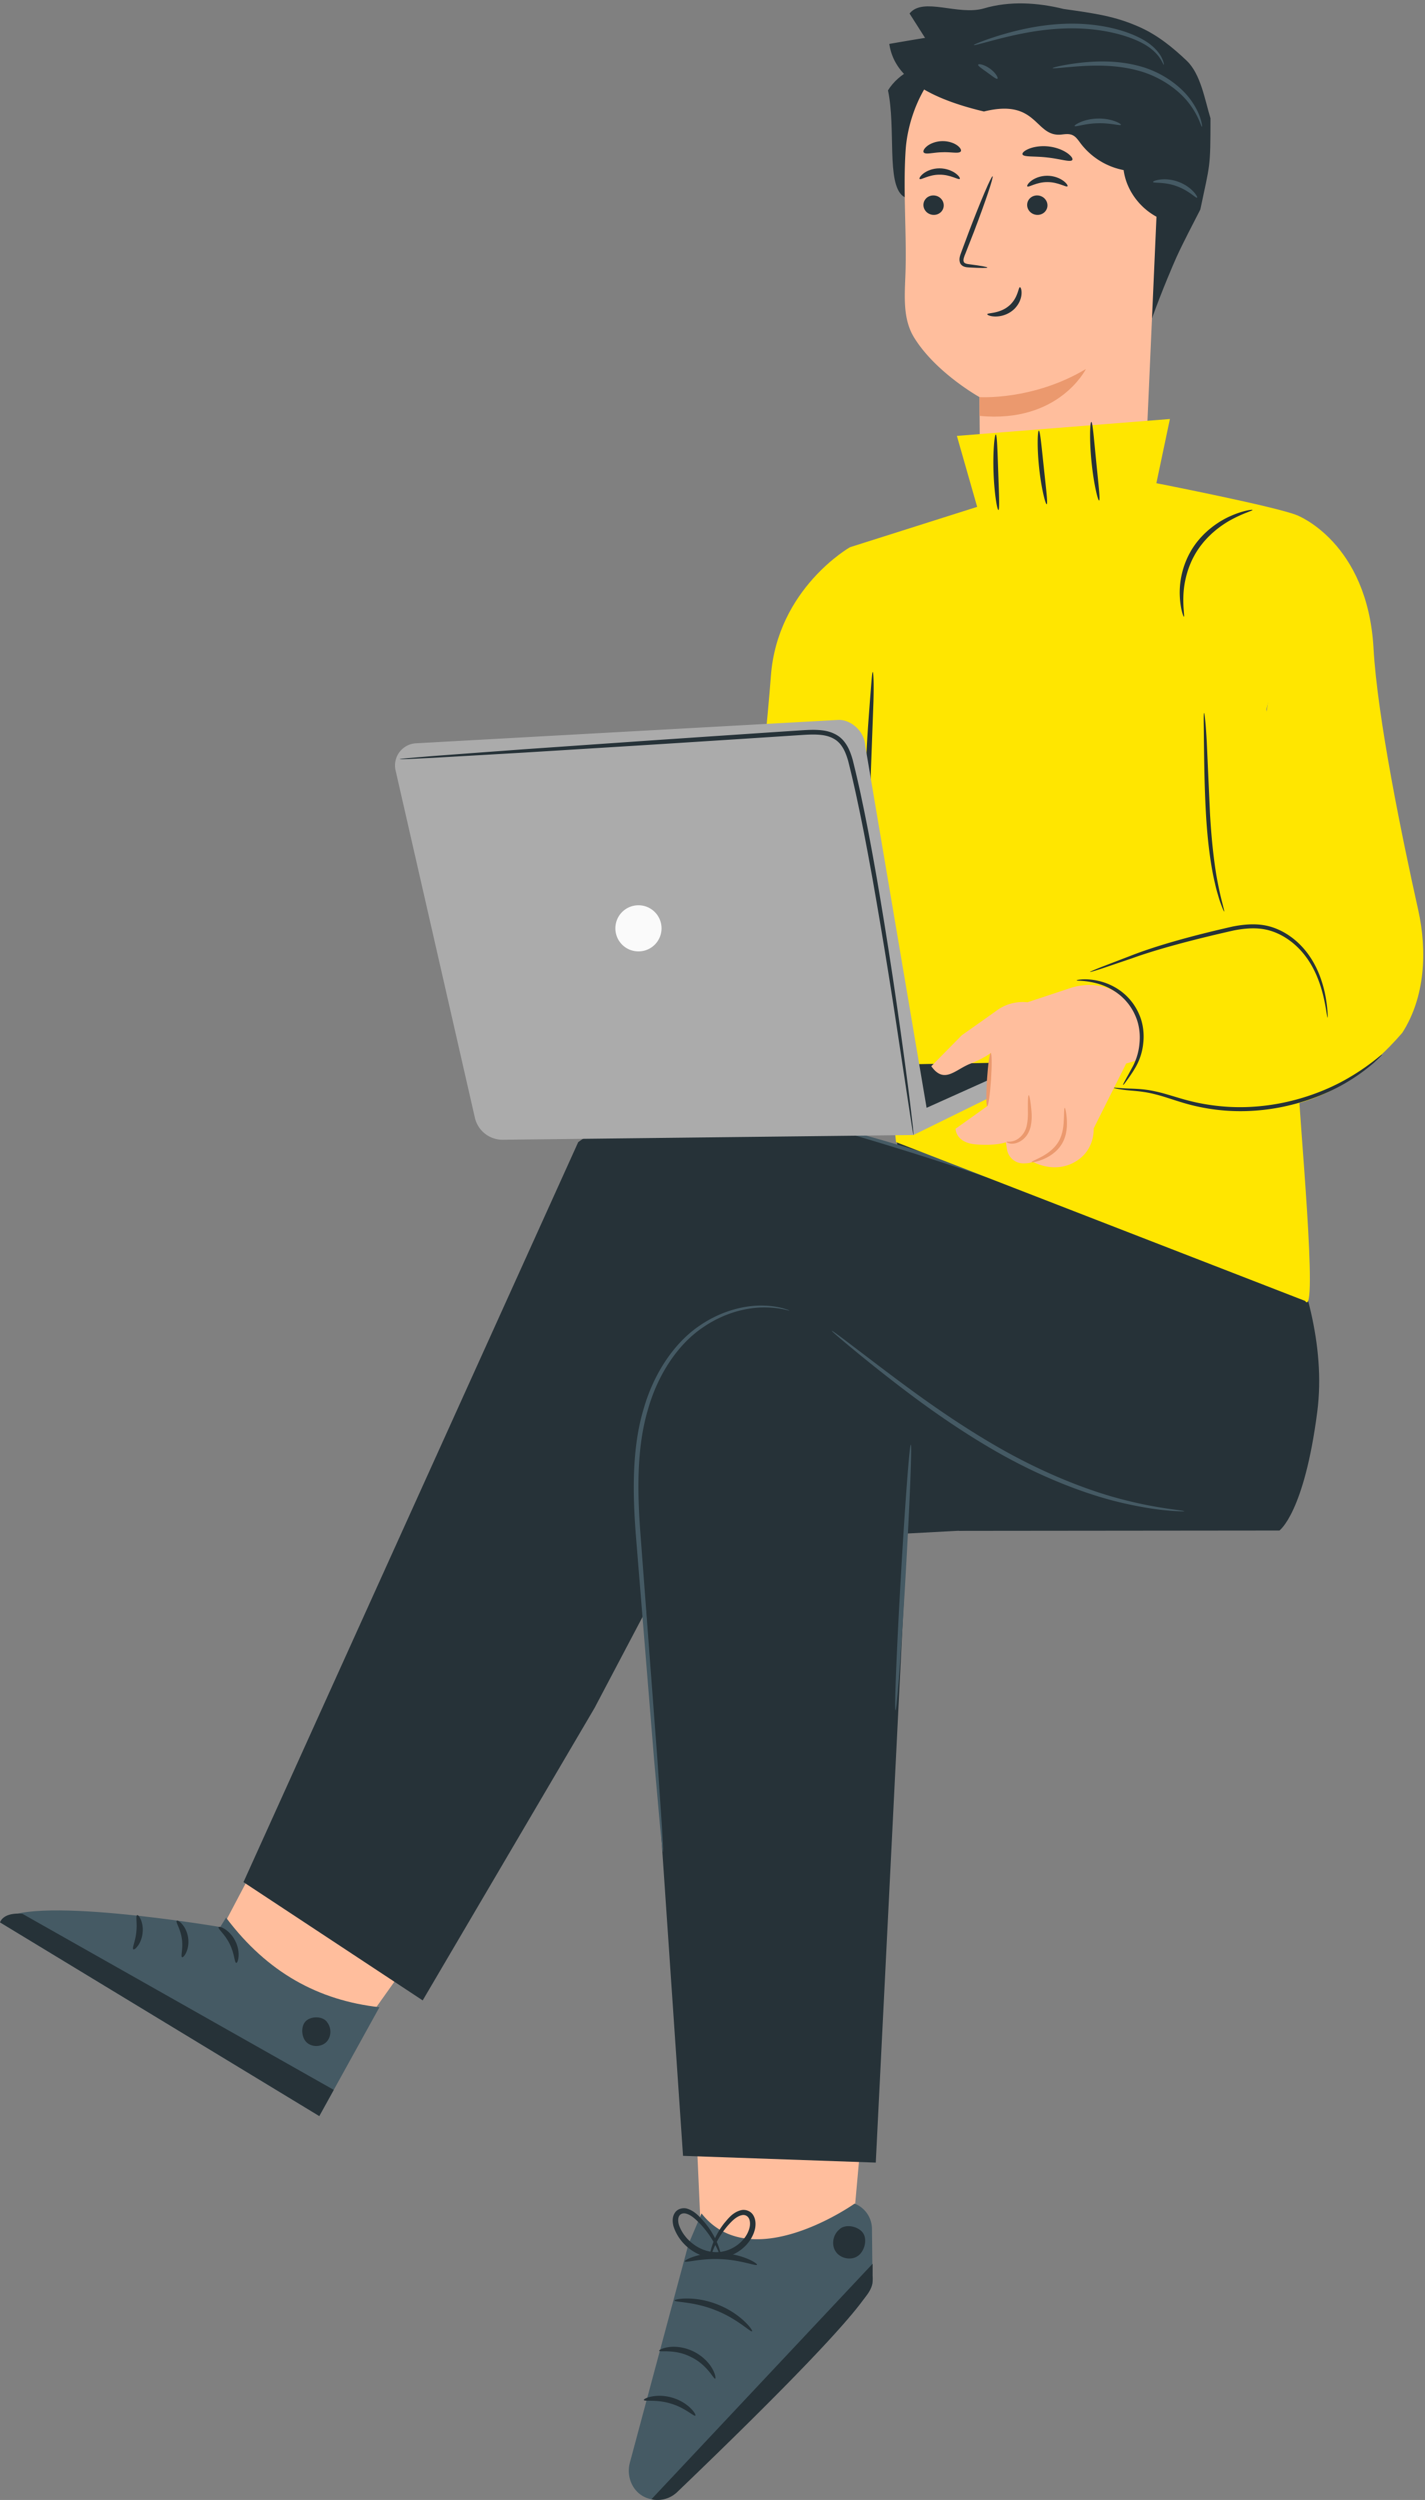 <svg width="158" height="277" fill="none" xmlns="http://www.w3.org/2000/svg"><rect width="100%" height="100%" fill="#808080" stroke="none"/><path d="M76.207 213.88l1.734 38.538 16.243-1.164 3.638-40.439-21.615 3.065z" fill="#FFBE9D"/><path d="M94.753 244.166s-11.434 8.104-16.968 1.088l-1.447 3.399-6.502 24.22c-.421 1.568.317 3.296 1.83 3.887a3.139 3.139 0 003.326-.634c4.703-4.469 21.922-20.99 21.754-23.231l-.066-5.947a3.02 3.02 0 00-1.927-2.782z" fill="#455A64"/><path d="M72.227 276.924l24.528-26.098-.005 1.3c.122 1.407-.493 1.964-1.163 2.866-1.983 2.673-7.477 8.65-20.502 21.135a3.14 3.14 0 01-2.858.797zm20.937-29.967c-.77.528-1.026 1.688-.53 2.48.496.791 1.676 1.062 2.456.547.78-.513 1.132-1.898.549-2.629-.582-.73-1.985-.972-2.619-.286m-13.72 16.49c-.173.084-.86-1.525-2.682-2.396-1.795-.926-3.493-.5-3.53-.69-.028-.075.362-.312 1.081-.411.713-.102 1.75.003 2.75.497.997.498 1.708 1.261 2.056 1.89.356.631.401 1.085.326 1.11zm-2.204 4.096c-.146.132-1.128-.869-2.713-1.33-1.577-.495-2.948-.207-2.996-.397-.088-.158 1.391-.802 3.19-.248 1.806.537 2.679 1.893 2.519 1.975zm6.292-9.342c-.145.145-1.645-1.402-4.048-2.334-2.39-.971-4.545-.875-4.55-1.078-.05-.164 2.233-.582 4.798.452 2.575 1.007 3.949 2.874 3.8 2.96zm.545-7.373c-.083.184-1.775-.531-3.981-.619-2.206-.119-3.958.432-4.023.243-.084-.15 1.683-1.038 4.053-.916 2.372.101 4.05 1.15 3.951 1.292z" fill="#263238"/><path d="M78.697 250.254c-.039-.006-.03-.425.173-1.147a8.044 8.044 0 011.467-2.816c.43-.499.906-1.155 1.821-1.395.457-.122 1.067.072 1.35.538.282.455.3.971.222 1.45-.39 1.907-2.381 3.45-4.587 3.322-2.208-.168-3.936-1.767-4.483-3.58-.108-.463-.139-1.011.191-1.475.327-.471.978-.561 1.397-.408.87.302 1.34.924 1.794 1.405a9.002 9.002 0 011.62 2.726c.259.704.306 1.118.268 1.128-.12.06-.484-1.622-2.242-3.535-.45-.449-.96-1.006-1.594-1.185-.309-.09-.603-.016-.763.215-.16.222-.168.612-.068.979.471 1.486 2.054 2.945 3.922 3.058 1.858.127 3.606-1.232 3.934-2.764.074-.369.045-.762-.112-1.018a.683.683 0 00-.74-.308c-.632.127-1.143.686-1.564 1.152-1.687 1.974-1.878 3.714-2.006 3.658z" fill="#263238"/><path d="M42.454 179.838l-19.876 37.677 15.87 9.494 25.657-36.103-21.651-11.068z" fill="#FFBE9D"/><path d="M25.064 212.476l-.648 1.044S2.26 209.749 0 213l35.401 21.463 6.67-12.057c-6.742-.757-12.418-3.822-17.007-9.93z" fill="#455A64"/><path d="M36.203 223.994c.571.603.576 1.659-.002 2.255-.58.595-1.655.61-2.238.017-.58-.591-.628-1.86.015-2.386.642-.528 1.907-.476 2.328.238m-.904 10.345l1.604-2.899-34.518-19.509S.495 211.783 0 213l35.402 21.463zm-11.167-20.92c-.1.177.717.779 1.23 1.85.54 1.057.525 2.071.725 2.099.18.063.549-1.125-.095-2.411-.632-1.291-1.801-1.72-1.86-1.538zm-4.646-.717c-.141.143.428.891.571 1.977.176 1.082-.156 1.961.021 2.058.146.126.88-.812.676-2.16-.192-1.348-1.164-2.037-1.268-1.875zm-4.809 3.16c.135.133.9-.585 1.03-1.799.14-1.214-.448-2.082-.609-1.982-.184.083.033.908-.09 1.904-.099.997-.492 1.756-.33 1.877zm121.595-90.299s11.586 15.951 9.681 30.729c-1.451 11.248-4.2 13.17-4.2 13.17l-35.53.036-7.595-47.619 11.022.86 26.622 2.824z" fill="#263238"/><path d="M79.083 147.169l-.245.141c-5.429 3.097-8.629 8.755-8.335 14.745l5.23 76.817 21.37.749 3.479-69.704 11.141-.599-18.48-20.122c-3.59-3.809-9.541-4.665-14.16-2.027z" fill="#263238"/><path d="M26.996 208.545l37.115-81.995s7.055-5.266 13.697-4.95c6.642.316 48.079 13.584 48.079 13.584v33.799l-14.551-.316-32.895-3.158-12.528 23.755-19.047 32.385-19.87-13.104z" fill="#263238"/><path d="M133.816 139.741c-.006.015-.169-.039-.473-.155l-1.319-.529c-1.198-.49-2.836-1.158-4.835-1.972a358.56 358.56 0 00-16.12-6.064 357.479 357.479 0 00-16.407-5.248l-5.016-1.454-1.362-.404c-.31-.097-.472-.155-.468-.17.004-.015.173.014.491.083l1.384.322c1.2.287 2.93.735 5.058 1.318a264.1 264.1 0 0132.562 11.324c2.03.864 3.665 1.585 4.783 2.105l1.286.606c.292.143.442.225.436.238z" fill="#455A64"/><path d="M134.817 132.493c-.007.065-1.183-.011-3.083-.124a217.878 217.878 0 00-7.427-.316l-7.439-.15c-1.904-.043-3.083-.098-3.083-.16 0-.031.294-.061.828-.087a79.121 79.121 0 012.255-.07c1.907-.034 4.54-.057 7.451.019 2.91.073 5.542.253 7.44.449.95.097 1.716.189 2.244.271.528.079.817.137.814.168zM87.515 145.2c-.015.074-.959-.33-2.744-.331-1.756-.015-4.409.485-7.005 2.331-2.6 1.808-4.851 5.08-5.965 9.124-1.177 4.044-1.157 8.744-.793 13.594l1.877 24.961.51 7.57.114 2.059c.02.472.022.72.004.721-.018.002-.055-.244-.11-.713-.052-.52-.122-1.202-.21-2.053l-.675-7.556-2.028-24.952c-.366-4.864-.378-9.637.85-13.763 1.162-4.122 3.507-7.468 6.214-9.294 2.697-1.857 5.431-2.309 7.22-2.231a9.041 9.041 0 012.057.295c.455.14.689.221.684.238zm43.798 22.246c-.001.018-.158.021-.455.011-.298-.015-.739-.019-1.302-.081-1.129-.092-2.756-.319-4.735-.763-3.963-.86-9.273-2.83-14.624-5.933-5.356-3.1-9.791-6.526-12.955-9.029a181.06 181.06 0 01-3.704-3.023c-.864-.727-1.33-1.143-1.308-1.171.023-.028.532.334 1.434 1.013l3.804 2.89c3.218 2.427 7.672 5.793 12.989 8.87 5.313 3.08 10.543 5.08 14.449 6.026a45.4 45.4 0 004.674.92c1.115.157 1.737.228 1.733.27zm-30.326-7.378c.144.009-.12 6.606-.587 14.734-.468 8.13-.963 14.712-1.107 14.704-.143-.007.12-6.604.587-14.734.468-8.128.963-14.712 1.107-14.704z" fill="#455A64"/><path d="M104.339 6.807c-2.313.167-4.658 1.24-5.882 3.206.893 4.214-.179 10.27 1.644 11.702 1.718 1.351 3.453-4.326 5.357-5.402 1.405-.791 2.606-2.008 3.184-3.513.579-1.505.472-3.302-.454-4.622-.924-1.32-2.706-2.044-4.245-1.56" fill="#263238"/><path d="M100.848 1.497c1.499-1.872 5.4.27 8.255-.569 2.856-.84 5.935-.648 8.825.065 3.539.504 5.693.794 8.413 2.002 1.98.879 3.683 2.249 5.248 3.744 1.549 1.48 1.999 4.317 2.625 6.365 0 5.616-.05 4.974-1.125 10.11-.798 1.559-1.898 3.647-2.624 5.24-.726 1.595-4.954 11.563-4.124 13.105" fill="#263238"/><path d="M125.959 9.68a3.096 3.096 0 012.764 3.144l-1.849 41.768c-.077 4.933-7.297 7.704-12.585 7.582-5.341-.124-5.513-2.74-5.58-7.434-.111-7.84-.102-10.783-.105-10.739 0 0-4.865-2.706-7.262-6.621-1.233-2.016-1.044-4.495-.955-6.856.172-4.536-.278-9.217.025-13.856.345-5.275 3.859-11.74 9.121-11.172l16.426 4.185z" fill="#FFBE9D"/><path d="M102.387 22.67c-.022.596.464 1.106 1.087 1.14.62.035 1.143-.418 1.165-1.014.022-.595-.464-1.106-1.084-1.14-.623-.035-1.146.419-1.168 1.015zm-.42-2.839c.14.148.997-.483 2.211-.477 1.215-.011 2.105.615 2.237.467.065-.066-.077-.331-.465-.615-.381-.281-1.033-.557-1.79-.555-.756.002-1.394.28-1.76.563-.374.286-.502.551-.433.617zm11.92 2.839c-.022.595.464 1.106 1.086 1.14.621.035 1.143-.418 1.166-1.014.022-.595-.464-1.106-1.085-1.141-.622-.034-1.145.42-1.167 1.015zm.021-2.016c.14.147.998-.483 2.211-.477 1.214-.012 2.105.615 2.237.466.065-.066-.075-.331-.465-.614-.381-.282-1.033-.557-1.79-.556-.756.003-1.393.28-1.76.564-.373.285-.501.551-.433.617zm-4.432 8.989c.006-.069-.748-.2-1.972-.36-.31-.032-.604-.095-.656-.306-.073-.224.058-.558.209-.918l.923-2.357c1.281-3.357 2.21-6.118 2.075-6.168-.136-.05-1.285 2.63-2.567 5.987l-.885 2.371c-.118.352-.32.75-.163 1.216.083.232.31.4.509.453.199.062.374.065.527.075 1.232.07 1.996.076 2 .007z" fill="#263238"/><path d="M108.605 44.001s5.923.396 11.799-3.115c0 0-2.988 6.04-11.799 5.197v-2.082z" fill="#EB996E"/><path d="M113.37 17.1c.118.33 1.332.177 2.758.352 1.428.146 2.577.565 2.767.27.084-.143-.115-.453-.58-.773-.46-.32-1.195-.625-2.049-.722-.856-.095-1.64.038-2.16.25-.524.208-.787.466-.736.623zm-10.952-.21c.213.276 1.051-.008 2.057-.02 1.006-.046 1.859.19 2.056-.098.086-.14-.048-.416-.419-.677-.367-.262-.981-.475-1.673-.456-.691.02-1.29.269-1.641.55-.357.283-.474.566-.38.701zm10.669 14.935c-.184-.011-.189 1.217-1.244 2.086-1.052.873-2.364.732-2.374.904-.017.077.292.239.846.255a3.054 3.054 0 001.981-.684c.643-.534.921-1.246.964-1.75.048-.514-.089-.818-.173-.811z" fill="#263238"/><path d="M98.602 4.867c.418 2.783 2.624 5.616 10.496 7.488 5.999-1.497 5.606 2.867 8.584 2.555.406-.043.831-.11 1.205.049.397.168.648.554.906.898a7.868 7.868 0 004.791 2.99c.373 2.778 2.615 5.21 5.358 5.805 0 0 .904-.446.585-4-.318-3.555.069-10.947.069-10.947l-9.64-4.372-11.525-2.147s-4.456.558-10.83 1.681z" fill="#263238"/><path d="M110.595 8.717c-.114.093-.564-.28-1.133-.687-.564-.413-1.058-.726-1.005-.863.047-.131.683-.016 1.311.442.63.454.937 1.023.827 1.108zm13.685 5.111c-.055.143-1.169-.219-2.573-.17-1.404.026-2.496.447-2.559.307-.073-.113 1.012-.793 2.545-.827 1.533-.048 2.654.573 2.587.69zm8.45 8.075c-.116.1-.929-.813-2.294-1.282-1.356-.497-2.563-.303-2.59-.454-.061-.123 1.241-.587 2.764-.036 1.528.534 2.245 1.715 2.12 1.772zm-3.688-14.725c-.043.014-.14-.295-.453-.763-.315-.464-.892-1.056-1.774-1.55-1.759-.98-4.578-1.687-7.685-1.723-3.122-.038-5.921.562-7.914 1.048-1.995.5-3.217.88-3.243.803-.011-.031.28-.17.821-.377a33.098 33.098 0 012.326-.782c1.983-.58 4.817-1.25 8.017-1.212 3.191.04 6.061.814 7.868 1.928.902.56 1.481 1.236 1.758 1.76.275.53.304.863.279.868zm4.231 6.859c-.099.035-.308-1.082-1.356-2.478-1.019-1.395-2.991-2.955-5.551-3.688-2.567-.726-5.04-.639-6.791-.522-1.76.13-2.852.278-2.864.198-.011-.062 1.057-.34 2.829-.564 1.759-.21 4.296-.367 6.971.388 2.68.766 4.719 2.46 5.705 3.974.504.755.792 1.437.925 1.922.137.485.161.764.132.77z" fill="#455A64"/><path d="M94.242 60.633s-8.034 4.568-8.766 14.248c-.734 9.681-3 28.455-3 28.455l-21.667 6.519 2.635 14.166 39.008-10.861-8.21-52.527z" fill="#FFE600"/><path d="M143.841 57.104c-2.183-.935-15.626-3.564-15.626-3.564l1.5-7.114-23.619 1.872 2.25 7.863-14.103 4.472-.325 14.564 5.43 51.352 45.363 17.598c1.499 2.246-.687-20.793-.75-23.962l-3.551-41.587s5.615-20.56 3.431-21.494z" fill="#FFE600"/><path d="M143.839 57.104s7.789 2.983 8.452 14.713c.435 7.724 3.153 20.915 4.959 29.024 1.014 4.556.758 9.666-1.768 13.595-3.651 4.235-8.627 7.923-15.047 8.428h-16.101l-6.99-11.111 18.57-5.407 4.4-26.739 3.525-22.503z" fill="#FFE600"/><path d="M147.195 112.754c-.035.003-.09-.459-.236-1.283-.155-.82-.395-2.016-.979-3.382-.58-1.35-1.557-2.899-3.166-4.005-.794-.549-1.738-.979-2.772-1.141-1.035-.164-2.141-.065-3.252.154-4.46 1.004-8.479 2.073-11.302 3.095l-3.374 1.144c-.8.259-1.247.388-1.258.36-.01-.03.417-.215 1.199-.525l3.327-1.277c2.812-1.103 6.828-2.226 11.323-3.237 1.137-.224 2.299-.329 3.407-.148 1.109.181 2.109.649 2.939 1.237 1.68 1.184 2.665 2.82 3.222 4.223.561 1.418.755 2.641.857 3.476.096.84.091 1.307.065 1.309zM133.502 79c.031-.002.077.306.134.867.058.559.115 1.37.169 2.374l.351 7.831c.171 3.053.479 5.802.87 7.762.377 1.963.778 3.139.704 3.165-.029.01-.152-.275-.35-.805a10.508 10.508 0 01-.317-.977 16.48 16.48 0 01-.347-1.317c-.475-1.964-.837-4.736-1.008-7.802-.169-3.066-.189-5.84-.22-7.846l-.027-2.377c-.003-.561.01-.873.041-.875zm-36.73-4.543c.038.004.067.317.085.88.02.561.016 1.372-.01 2.372-.077 2.108-.176 4.806-.287 7.789-.07 3.041.057 5.81.36 7.814.284 2.005.67 3.238.577 3.25-.037.005-.162-.3-.358-.857a9.56 9.56 0 01-.3-1.022c-.11-.4-.22-.857-.307-1.362-.406-2.024-.597-4.824-.526-7.88.073-3.055.304-5.795.45-7.779l.185-2.35c.048-.554.093-.859.131-.855zm56.469 42.405c.021.023-.293.333-.882.877a20.845 20.845 0 01-2.742 2.006c-2.429 1.511-6.223 3.056-10.634 3.329a22.144 22.144 0 01-6.165-.461c-1.873-.396-3.45-1.062-4.826-1.385-1.368-.35-2.528-.356-3.325-.463-.798-.092-1.229-.221-1.222-.247.007-.034.442.035 1.237.073.788.053 1.965.01 3.382.329 1.417.291 3.007.926 4.84 1.29 1.83.373 3.896.564 6.051.418 4.326-.27 8.062-1.733 10.5-3.156 2.463-1.419 3.721-2.689 3.786-2.61zM138.875 56.5c.038.083-.877.312-2.151.975-1.27.654-2.869 1.82-3.987 3.558-1.116 1.738-1.487 3.635-1.526 5.018-.047 1.391.149 2.28.056 2.284-.058.008-.4-.883-.457-2.333a9.211 9.211 0 011.425-5.266c1.172-1.822 2.896-2.995 4.263-3.583 1.376-.601 2.358-.706 2.377-.653zm-28.172.012c-.139.016-.463-1.846-.542-4.17-.083-2.324.11-4.204.249-4.198.147.006.188 1.878.271 4.18.078 2.301.168 4.172.022 4.188zm5.352-.642c-.137.027-.6-1.767-.84-4.034-.244-2.266-.172-4.117-.032-4.12.148-.003.308 1.823.55 4.065.237 2.243.467 4.062.322 4.089zm5.811-.412c-.137.026-.607-1.893-.845-4.313-.242-2.42-.16-4.394-.02-4.395.148-.003.298 1.947.539 4.343.235 2.396.472 4.338.326 4.364zm-30.792 62.646l22.76-.408-12.686 6.044-10.074-5.636z" fill="#263238"/><path d="M43.86 85.358l8.793 38.488a3.141 3.141 0 003.1 2.44l45.537-.524 12.496-6.141-.195-1.745-10.853 4.872-6.793-40.066c-.1-1.786-1.738-2.982-3.001-2.913l-46.821 2.59a2.458 2.458 0 00-2.264 3z" fill="#ABABAB"/><path d="M103.258 118.139c1.442 2.034 2.674.353 4.335-.279 1.377-.526 2.26-1.18 2.26-1.18l-.387 5.882-3.515 2.504s-.013 1.58 2.312 1.74c2.326.16 3.262-.24 3.262-.24l.126.785c.14.877.886 1.54 1.776 1.554.422.006.833-.034 1.09-.178 0 0 2.291 1.34 4.615.048 2.326-1.291 2.126-3.726 2.126-3.726l3.609-7.208 1.016-.295s2.161-3.581-.906-6.697c-1.618-1.644-4.096-2.102-6.285-1.376l-4.77 1.582a4.877 4.877 0 00-3.39.898c-.79.574-3.891 2.755-3.891 2.755l-3.383 3.431z" fill="#FFBE9D"/><path d="M114.065 121.343c.062-.004.141.374.219.988.063.609.212 1.479-.001 2.465-.11.484-.336.947-.652 1.264-.309.322-.67.522-.995.609-.678.173-1.068-.112-1.032-.147.02-.072.401.066.932-.152.527-.212 1.136-.796 1.31-1.675.192-.868.107-1.727.121-2.345.003-.619.036-1.003.098-1.007zm-4.213-4.663c.124.01.137 1.332.031 2.952-.107 1.621-.294 2.932-.418 2.93-.123-.001-.137-1.323-.03-2.953.107-1.628.294-2.94.417-2.929zm8.201 6.068c.058-.004.162.429.224 1.15.047.705.076 1.785-.514 2.809-.601 1.017-1.563 1.535-2.23 1.796-.685.263-1.136.306-1.15.253-.019-.065.399-.218 1.019-.54.608-.323 1.454-.847 1.973-1.733.518-.887.554-1.884.586-2.578.02-.705.028-1.153.092-1.157z" fill="#EB996E"/><path d="M124.533 120.215c-.074-.039.424-.842 1.116-2.145a6.775 6.775 0 00.693-2.449c.095-.964-.002-2.026-.445-3.045a6.1 6.1 0 00-1.877-2.435 6.843 6.843 0 00-2.277-1.143c-1.417-.404-2.365-.293-2.364-.376-.002-.027.227-.083.652-.106a6.605 6.605 0 011.794.176 6.682 6.682 0 012.443 1.12 6.276 6.276 0 012.042 2.589c.476 1.087.567 2.262.443 3.261a6.646 6.646 0 01-.823 2.555c-.378.661-.739 1.15-.982 1.491-.247.339-.387.523-.415.507z" fill="#263238"/><path d="M73.35 102.862a2.557 2.557 0 01-2.56 2.556 2.557 2.557 0 01-2.56-2.556 2.557 2.557 0 012.56-2.556 2.557 2.557 0 012.56 2.556z" fill="#FAFAFA"/><path d="M101.287 125.762c-.009.001-.028-.079-.058-.236l-.119-.7-.414-2.7-1.506-9.925a683.003 683.003 0 00-2.423-14.688c-.499-2.756-1.03-5.648-1.67-8.625a115.758 115.758 0 00-1.04-4.517c-.207-.74-.48-1.471-.975-2.014-.49-.545-1.213-.826-1.98-.917-.77-.093-1.563-.044-2.363.01-.798.051-1.59.103-2.377.155l-4.65.302-8.788.563-14.883.923-10.037.578c-1.151.055-2.062.1-2.73.131l-.71.021c-.16.001-.243-.002-.244-.01 0-.01.081-.024.24-.043l.708-.073 2.724-.228c2.414-.18 5.829-.432 10.028-.742 4.248-.297 9.287-.646 14.877-1.035l8.787-.594 4.649-.31 2.377-.157c.794-.052 1.617-.108 2.458-.007.831.096 1.708.423 2.298 1.082.589.651.874 1.46 1.09 2.226.383 1.544.734 3.051 1.04 4.55.635 2.988 1.157 5.885 1.643 8.648a526.003 526.003 0 012.315 14.716c.604 4.197 1.051 7.6 1.342 9.953l.318 2.713.068.707c.012.159.014.242.005.243z" fill="#263238"/></svg>